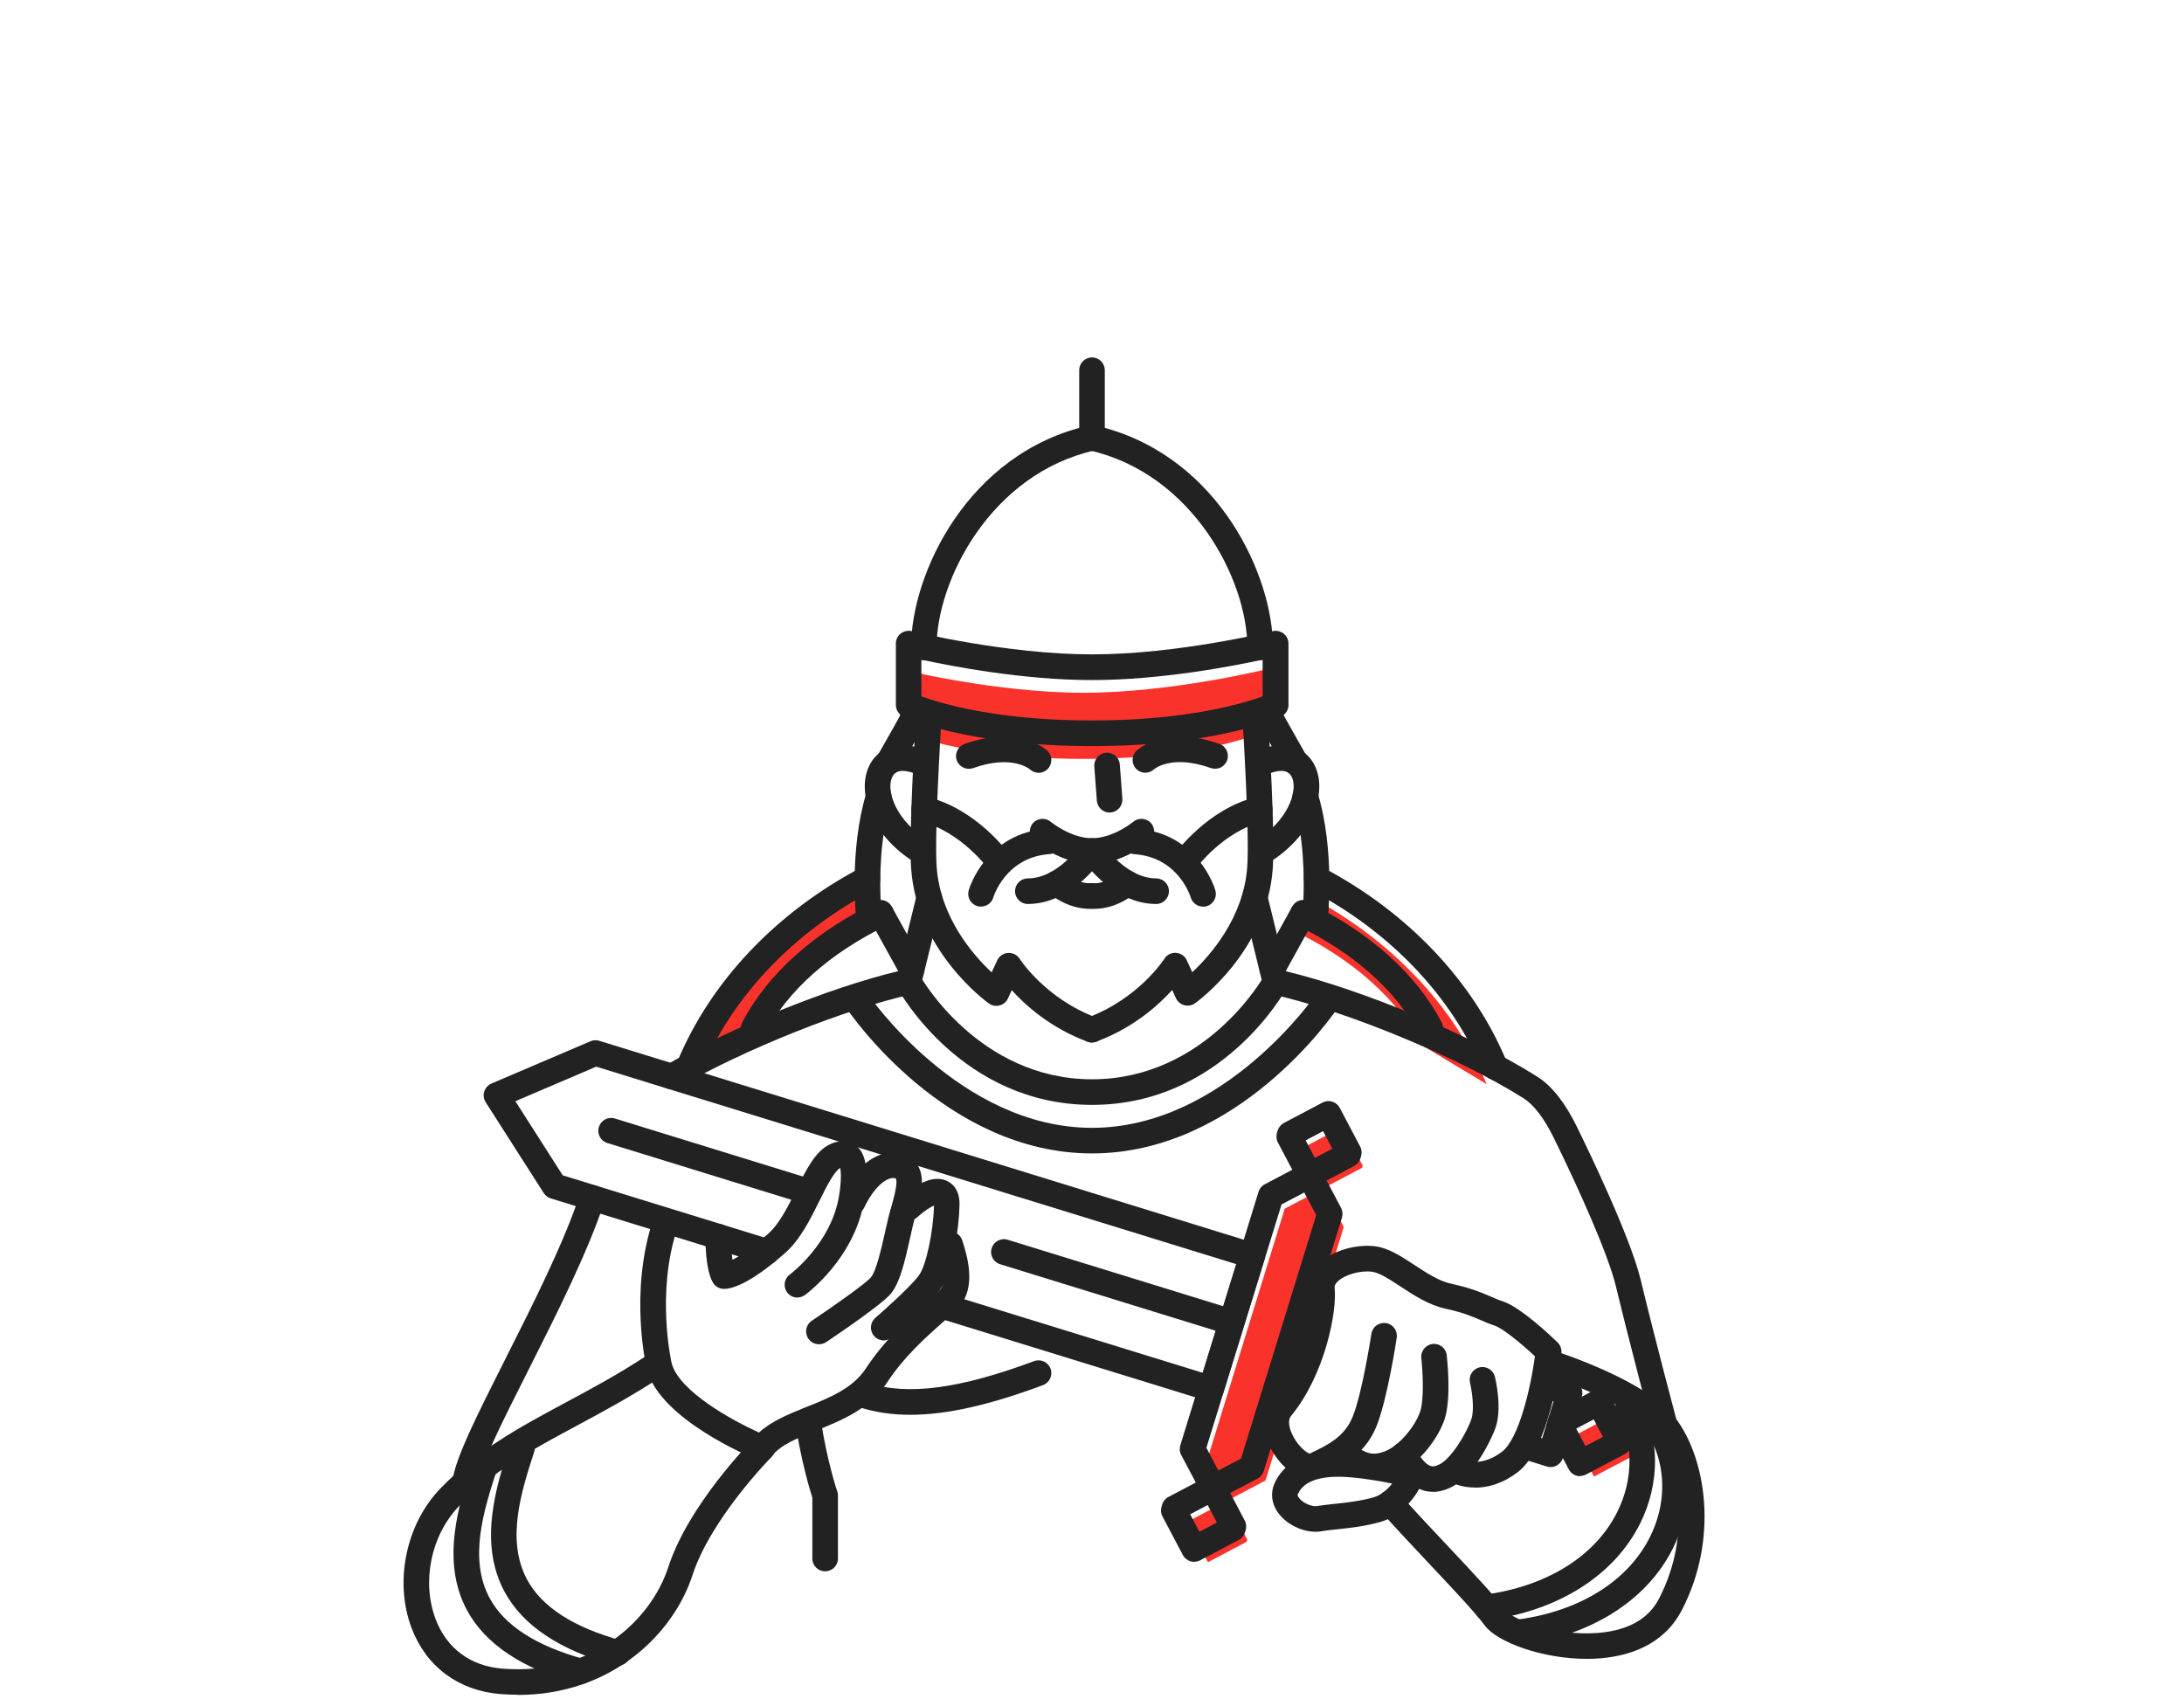<?xml version="1.0" encoding="UTF-8"?>
<svg id="Layer_1" data-name="Layer 1" xmlns="http://www.w3.org/2000/svg" viewBox="0 0 256 200">
  <defs>
    <style>
      .cls-1, .cls-2 {
        stroke-width: 0px;
      }

        :root { fill:#222 }
        .accent { fill: #f9322c; }

        @media (prefers-color-scheme: dark) {
        :root {  fill: #9F9D9D; }
        .accent { fill:#f9322c; }
        }
    </style>
  </defs>
  <g>
    <path class="accent" d="m87.34,122.52c2.86-5.41,8.13-10.06,14.96-13.38l-1.62-4.14c-9.64,5.07-17.1,12.84-20.93,22.08l7.58-4.56Z"/>
    <path class="accent" d="m174.25,127.08c-3.82-9.23-11.29-17-20.93-22.08l-1.62,4.14c6.83,3.31,12.1,7.96,14.96,13.38l7.58,4.56Z"/>
  </g>
  <path class="accent" d="m127,88.96c14.55,0,21.5-3.32,21.5-3.32v-7.2s-11.16,2.77-21.5,2.77-21.5-2.77-21.5-2.77v7.2s6.94,3.32,21.5,3.32Z"/>
  <path class="cls-1" d="m128,122.21c-.17,0-.35-.03-.52-.09-4.31-1.61-7.24-4.22-8.89-6.05l-.44.97c-.19.41-.54.71-.98.82-.44.12-.89.03-1.26-.23-.34-.25-8.43-6.12-9.11-15.82-.29-4.07.48-16.35.51-16.87.05-.83.75-1.45,1.59-1.4.83.05,1.46.76,1.4,1.59,0,.13-.78,12.59-.51,16.47.42,5.97,4.3,10.38,6.45,12.39l.65-1.41c.23-.5.72-.84,1.27-.87.55-.04,1.08.24,1.37.7.03.04,2.99,4.65,9,6.89.78.29,1.17,1.15.88,1.93-.22.6-.8.98-1.41.98Z"/>
  <path class="cls-1" d="m108.29,77.39c-.83,0-1.5-.67-1.5-1.5,0-8.6,6.64-22.83,20.88-26.02.81-.18,1.61.33,1.79,1.14.18.81-.33,1.61-1.14,1.79-12.1,2.71-18.54,15.16-18.54,23.1,0,.83-.67,1.5-1.5,1.5Z"/>
  <path class="cls-1" d="m117.15,102.59c-.47,0-.93-.22-1.22-.63-.03-.04-3.25-4.49-7.96-5.63-.8-.2-1.3-1.01-1.1-1.81.2-.81,1-1.3,1.81-1.1,5.81,1.41,9.54,6.59,9.69,6.81.48.68.32,1.61-.36,2.09-.26.19-.57.28-.87.28Z"/>
  <path class="cls-1" d="m114.99,106.28c-.14,0-.28-.02-.42-.06-.8-.23-1.25-1.06-1.02-1.86.08-.27,2.03-6.73,9.29-7.23.81-.06,1.54.57,1.6,1.39.06.83-.57,1.54-1.39,1.6-5.19.35-6.6,5.02-6.61,5.07-.19.66-.79,1.08-1.44,1.08Z"/>
  <path class="cls-1" d="m120.48,105.97c-.83,0-1.5-.67-1.5-1.5s.67-1.5,1.5-1.5c1.88,0,3.53-1.13,4.66-2.2-2.22-.74-3.81-2.06-3.9-2.14-.63-.53-.71-1.48-.18-2.11.53-.63,1.48-.71,2.11-.18.02.02,2.34,1.92,4.83,1.92.55,0,1.06.3,1.32.79s.23,1.08-.07,1.54c-.15.22-3.62,5.38-8.77,5.38Z"/>
  <path class="cls-1" d="m78.73,127.7c-.52,0-1.02-.27-1.3-.75-.41-.72-.17-1.63.55-2.05,7.86-4.52,19.16-9.09,27.28-11.05l2.2-8.96c.2-.8,1.01-1.3,1.82-1.1.8.2,1.3,1.01,1.1,1.81l-2.42,9.85c-.14.55-.57.98-1.13,1.11-7.79,1.74-19.55,6.44-27.35,10.93-.24.14-.49.2-.75.2Z"/>
  <path class="cls-1" d="m54.54,175.26c-.06,0-.11,0-.17,0-.82-.09-1.42-.83-1.33-1.66.29-2.58,2.89-7.73,6.18-14.26,3.23-6.4,6.89-13.65,8.77-19.39.26-.79,1.11-1.21,1.89-.96.79.26,1.22,1.11.96,1.89-1.95,5.95-5.67,13.31-8.94,19.8-2.91,5.76-5.65,11.2-5.88,13.24-.09.77-.74,1.33-1.49,1.33Z"/>
  <path class="cls-1" d="m106.7,165.85c-2.13,0-4.07-.29-5.87-.85-.79-.25-1.23-1.09-.99-1.88s1.09-1.23,1.88-.99c4.74,1.48,10.75.68,19.49-2.57.77-.29,1.64.11,1.93.88.29.78-.11,1.64-.88,1.93-6.27,2.34-11.3,3.48-15.56,3.48Z"/>
  <path class="cls-1" d="m96.72,184.2c-.83,0-1.5-.67-1.5-1.5v-7.14c-.29-.9-1.29-4.18-2.01-8.83-.13-.82.44-1.58,1.26-1.71.82-.12,1.58.44,1.71,1.26.78,5.11,1.95,8.52,1.96,8.55.05.16.08.32.08.49v7.38c0,.83-.67,1.5-1.5,1.5Z"/>
  <path class="cls-1" d="m121.74,90.59c-.37,0-.74-.14-1.03-.41-.06-.05-2.1-1.75-6.64-.14-.78.28-1.64-.13-1.92-.91s.13-1.64.91-1.92c6.38-2.26,9.58.67,9.71.8.6.57.62,1.52.05,2.12-.29.31-.69.47-1.09.47Z"/>
  <path class="cls-1" d="m107.42,100.93c-.3,0-.59-.09-.86-.27-4.91-3.42-6.15-8.38-4.51-11.2,1.01-1.74,3.35-2.99,6.92-1.3.75.36,1.07,1.25.71,2s-1.25,1.07-2,.71c-.7-.33-2.41-.99-3.04.1-.79,1.37.04,4.73,3.63,7.23.68.47.85,1.41.38,2.09-.29.42-.76.64-1.23.64Z"/>
  <path class="cls-1" d="m106.87,115.11c-.53,0-1.04-.28-1.31-.77l-2.96-5.36-.06.03c-.44.22-.96.21-1.39-.02-.43-.23-.72-.66-.78-1.15-.04-.33-.87-8.13,1.19-14.93.24-.79,1.08-1.24,1.87-1,.79.24,1.24,1.08,1,1.87-1.28,4.24-1.32,9.06-1.21,11.72.53,0,1.03.28,1.3.77l3.66,6.62c.4.72.14,1.64-.59,2.04-.23.13-.48.19-.72.19Z"/>
  <path class="cls-1" d="m104.16,90.83c-.25,0-.51-.06-.74-.2-.72-.41-.97-1.33-.56-2.05,2.37-4.14,3.03-5.4,3.03-5.41.38-.74,1.29-1.02,2.02-.64.74.38,1.02,1.29.64,2.02-.03.05-.68,1.31-3.09,5.52-.28.48-.78.76-1.3.76Z"/>
  <path class="cls-1" d="m127.69,106.54c-.89,0-2.74-.23-4.74-1.82-.65-.52-.75-1.46-.24-2.11s1.46-.75,2.11-.24c1.62,1.29,2.94,1.17,3,1.16.8-.08,1.56.5,1.66,1.31.1.81-.45,1.55-1.26,1.67-.06,0-.25.03-.53.03Z"/>
  <path class="cls-1" d="m128,122.21c-.61,0-1.18-.37-1.41-.98-.29-.78.11-1.64.88-1.93,6.01-2.24,8.98-6.85,9.01-6.9.29-.47.82-.74,1.37-.7.55.04,1.04.37,1.26.87l.64,1.4c2.15-2,6.03-6.41,6.45-12.39.27-3.88-.5-16.34-.51-16.47-.05-.83.58-1.54,1.4-1.59.84-.04,1.54.58,1.59,1.4.03.52.8,12.79.51,16.87-.68,9.7-8.77,15.57-9.11,15.82-.37.26-.82.34-1.26.23-.43-.12-.79-.42-.98-.82l-.44-.97c-1.65,1.83-4.58,4.45-8.89,6.05-.17.06-.35.09-.52.09Z"/>
  <path class="cls-1" d="m128,87.46c-14.72,0-21.85-3.33-22.14-3.47-.52-.25-.85-.78-.85-1.35v-7.2c0-.46.21-.9.58-1.18.36-.28.84-.38,1.29-.27.11.03,11.11,2.72,21.14,2.72s21.03-2.7,21.14-2.72c.45-.11.92,0,1.29.27.36.28.58.72.58,1.18v7.2c0,.58-.33,1.1-.85,1.35-.3.14-7.42,3.47-22.14,3.47Zm-20-5.83c2.23.82,8.83,2.83,20,2.83s17.77-2.01,20-2.83v-4.3c-3.64.79-11.99,2.39-20,2.39s-16.36-1.6-20-2.39v4.3Z"/>
  <path class="cls-1" d="m138.85,102.59c-.3,0-.6-.09-.87-.28-.68-.48-.83-1.42-.36-2.09.16-.22,3.88-5.4,9.69-6.81.8-.2,1.62.3,1.81,1.1.2.8-.3,1.62-1.1,1.81-4.73,1.15-7.92,5.59-7.96,5.63-.29.41-.75.63-1.22.63Z"/>
  <path class="cls-1" d="m141.01,106.28c-.65,0-1.25-.43-1.44-1.08-.06-.19-1.48-4.72-6.61-5.07-.83-.06-1.45-.77-1.39-1.6.06-.83.79-1.45,1.6-1.39,7.25.5,9.21,6.95,9.29,7.23.23.8-.23,1.63-1.02,1.86-.14.04-.28.06-.42.06Z"/>
  <path class="cls-1" d="m135.52,105.97c-5.15,0-8.62-5.16-8.77-5.38-.3-.46-.33-1.05-.07-1.54s.77-.79,1.32-.79c2.48,0,4.81-1.9,4.83-1.92.63-.53,1.58-.45,2.11.18.53.63.45,1.58-.18,2.11-.09.08-1.68,1.4-3.9,2.14,1.13,1.06,2.78,2.2,4.66,2.2.83,0,1.5.67,1.5,1.5s-.67,1.5-1.5,1.5Z"/>
  <path class="cls-1" d="m128,129.52c-15.15,0-22.51-13.14-22.81-13.7-.4-.73-.13-1.64.6-2.04s1.64-.13,2.04.6c.07.12,6.84,12.14,20.18,12.14s20.12-12.02,20.18-12.14c.4-.72,1.31-.99,2.04-.59.72.4.99,1.31.59,2.03-.31.56-7.67,13.7-22.81,13.7Z"/>
  <path class="cls-1" d="m195.12,168.56c-.66,0-1.27-.44-1.45-1.11-.03-.09-2.51-9.42-4.27-16.7-.91-3.75-4.37-11.47-7.31-17.44-1.08-2.2-2.32-3.81-3.48-4.55-7.57-4.78-20.78-10.25-29.44-12.19-.56-.12-.99-.55-1.13-1.11l-2.42-9.85c-.2-.8.29-1.62,1.1-1.81.8-.2,1.62.29,1.82,1.1l2.2,8.96c9.06,2.18,21.79,7.51,29.48,12.37,1.65,1.04,3.23,3.03,4.57,5.76,1.46,2.97,6.32,13.04,7.53,18.06,1.75,7.25,4.23,16.54,4.25,16.63.21.8-.26,1.62-1.06,1.84-.13.03-.26.05-.39.05Z"/>
  <path class="cls-1" d="m134.26,90.59c-.4,0-.79-.16-1.09-.47-.57-.6-.55-1.55.05-2.12.13-.13,3.32-3.06,9.71-.8.78.28,1.19,1.13.91,1.92s-1.13,1.19-1.92.91c-4.6-1.63-6.62.13-6.64.14-.29.28-.66.41-1.03.41Z"/>
  <path class="cls-1" d="m148.58,100.93c-.47,0-.94-.22-1.23-.64-.47-.68-.31-1.61.38-2.09,3.59-2.5,4.43-5.86,3.63-7.23-.63-1.09-2.33-.43-3.03-.1-.75.36-1.64.04-2-.71-.35-.75-.04-1.64.71-2,3.56-1.69,5.91-.44,6.92,1.3,1.64,2.82.4,7.78-4.51,11.2-.26.18-.56.27-.86.27Z"/>
  <path class="cls-1" d="m149.13,115.11c-.25,0-.5-.06-.72-.19-.73-.4-.99-1.31-.59-2.04l3.66-6.62c.27-.49.78-.77,1.3-.77.11-2.65.07-7.48-1.21-11.72-.24-.79.21-1.63,1-1.87.78-.24,1.63.21,1.87,1,2.06,6.79,1.22,14.6,1.19,14.93-.05.49-.34.92-.78,1.15-.43.24-.95.24-1.39.02l-.06-.03-2.96,5.36c-.27.5-.79.77-1.31.77Z"/>
  <path class="cls-1" d="m151.84,90.83c-.52,0-1.03-.27-1.3-.76-2.41-4.21-3.06-5.47-3.09-5.52-.38-.74-.09-1.64.64-2.02.73-.38,1.64-.1,2.02.64,0,.01.67,1.28,3.03,5.41.41.72.16,1.64-.56,2.05-.24.13-.49.2-.74.2Z"/>
  <path class="cls-1" d="m128.31,106.54c-.28,0-.46-.02-.53-.03-.82-.12-1.39-.88-1.27-1.7.12-.82.87-1.39,1.7-1.27.03,0,1.35.12,2.97-1.17.65-.51,1.59-.41,2.11.24.52.65.41,1.59-.24,2.11-2,1.6-3.85,1.82-4.74,1.82Z"/>
  <path class="cls-1" d="m80.75,126.58c-.19,0-.39-.04-.57-.11-.77-.32-1.13-1.19-.81-1.96,3.91-9.45,11.59-17.56,21.61-22.83.73-.39,1.64-.1,2.03.63.39.73.1,1.64-.63,2.03-9.41,4.95-16.59,12.52-20.24,21.32-.24.58-.8.93-1.39.93Z"/>
  <path class="cls-1" d="m175.25,126.58c-.59,0-1.15-.35-1.39-.93-3.65-8.8-10.83-16.38-20.24-21.32-.73-.39-1.01-1.29-.63-2.03.39-.73,1.29-1.02,2.03-.63,10.02,5.27,17.7,13.38,21.61,22.83.32.77-.05,1.64-.81,1.96-.19.08-.38.11-.57.11Z"/>
  <path class="cls-1" d="m88.34,122.02c-.24,0-.48-.06-.7-.17-.73-.39-1.01-1.29-.63-2.03,2.99-5.66,8.4-10.52,15.63-14.03.75-.36,1.64-.05,2,.69.36.75.05,1.64-.69,2-6.66,3.23-11.6,7.63-14.29,12.73-.27.51-.79.8-1.33.8Z"/>
  <path class="cls-1" d="m167.66,122.02c-.54,0-1.06-.29-1.33-.8-2.69-5.1-7.63-9.5-14.29-12.73-.75-.36-1.06-1.26-.69-2s1.26-1.06,2-.69c7.24,3.51,12.64,8.36,15.63,14.03.39.73.11,1.64-.63,2.03-.22.12-.46.17-.7.17Z"/>
  <g>
    <path class="accent" d="m157.51,143.83l-9.17,29.72-4.53,2.39h0c-.93-1.76-1.46-2.77-2.39-4.53l9.17-29.72,4.53-2.39h0c.93,1.76,1.46,2.77,2.39,4.53Z"/>
    <path class="accent" d="m159.73,136.64l-.08.26-4.53,2.39h0c-.93-1.76-1.46-2.77-2.39-4.53l.08-.26,4.53-2.39h0c.93,1.76,1.46,2.77,2.39,4.53Z"/>
    <path class="accent" d="m191.45,170.44l-.08.26-4.53,2.39h0c-.93-1.76-1.46-2.77-2.39-4.53l.08-.26,4.53-2.39h0c.93,1.76,1.46,2.77,2.39,4.53Z"/>
    <path class="accent" d="m146.2,180.48l-.08.26-4.53,2.39h0c-.93-1.76-1.46-2.77-2.39-4.53l.08-.26,4.53-2.39h0c.93,1.76,1.46,2.77,2.39,4.53Z"/>
    <path class="cls-1" d="m142.19,175.9c-.54,0-1.06-.29-1.33-.8l-2.4-4.53c-.19-.35-.22-.76-.11-1.14l9.17-29.72c.12-.38.38-.7.73-.88l4.53-2.39c.35-.19.76-.23,1.14-.11.38.12.7.38.88.73l2.39,4.53c.19.35.22.76.11,1.14l-9.17,29.72c-.12.38-.38.7-.73.88l-4.53,2.39c-.22.12-.46.17-.7.17Zm-.78-6.18l1.4,2.66,2.66-1.4,8.81-28.53-1.4-2.66-2.66,1.4-8.81,28.53Z"/>
    <path class="cls-1" d="m153.5,139.26c-.15,0-.3-.02-.44-.07-.38-.12-.7-.38-.88-.73l-2.39-4.53c-.19-.35-.22-.76-.11-1.14l.08-.26c.12-.38.38-.7.73-.89l4.53-2.39c.35-.19.76-.23,1.14-.11.38.12.7.38.88.73l2.39,4.53c.19.35.22.76.11,1.14l-.08.26c-.12.38-.38.7-.73.88l-4.53,2.4c-.22.12-.46.17-.7.17Zm-.46-5.58l1.08,2.05,2.05-1.08-1.08-2.05-2.05,1.08Z"/>
    <path class="cls-1" d="m185.22,173.05c-.54,0-1.06-.29-1.33-.8l-2.39-4.53c-.19-.35-.22-.76-.11-1.14l.08-.26c.12-.38.38-.7.73-.89l4.53-2.4c.35-.19.76-.23,1.14-.11.38.12.7.38.88.73l2.39,4.53c.19.35.22.76.11,1.14l-.08.26c-.12.38-.38.7-.73.88l-4.53,2.39c-.22.12-.46.17-.7.17Zm-.46-5.58l1.08,2.05,2.05-1.08-1.08-2.05-2.05,1.08Z"/>
    <path class="cls-1" d="m139.97,183.09c-.15,0-.3-.02-.44-.07-.38-.12-.7-.38-.88-.73l-2.39-4.53c-.19-.35-.22-.76-.11-1.14l.08-.26c.12-.38.38-.7.73-.88l4.53-2.39c.35-.19.76-.23,1.14-.11.38.12.7.38.88.73l2.39,4.53c.19.35.22.76.11,1.14l-.08.26c-.12.38-.38.7-.73.88l-4.53,2.39c-.22.12-.46.17-.7.17Zm-.46-5.58l1.08,2.05,2.05-1.08-1.08-2.05-2.05,1.08Z"/>
    <path class="cls-1" d="m141.97,164.31c-.15,0-.3-.02-.44-.07l-31.25-9.64c-.79-.24-1.24-1.08-.99-1.88.25-.79,1.09-1.24,1.88-.99l29.81,9.2,3.93-12.74-75.02-23.15-9.48,4.05,5.55,8.69,24.38,7.52c.79.24,1.24,1.08.99,1.88-.25.79-1.08,1.24-1.88.99l-24.9-7.69c-.34-.1-.63-.33-.82-.63l-6.8-10.64c-.24-.37-.3-.83-.17-1.25s.44-.76.84-.94l11.62-4.96c.33-.14.69-.16,1.03-.05l76.98,23.76c.38.12.7.38.88.73s.22.76.11,1.14l-4.82,15.61c-.2.64-.79,1.06-1.43,1.06Z"/>
    <path class="cls-1" d="m181.75,171.98c-.15,0-.3-.02-.44-.07l-2.29-.71c-.79-.24-1.24-1.08-.99-1.88.25-.79,1.09-1.23,1.88-.99l.86.27,1.33-4.32-.86-.27c-.79-.24-1.24-1.08-.99-1.88.24-.79,1.08-1.24,1.88-.99l2.29.71c.79.24,1.24,1.08.99,1.88l-2.22,7.19c-.2.64-.79,1.06-1.43,1.06Z"/>
    <path class="cls-1" d="m154.19,179.56c-1.55,0-3.3-.83-4.28-2.1-.85-1.09-1.03-2.4-.51-3.58h0c.88-1.99,3.22-4.24,9.33-3.68,2.23.2,6.47.93,7.29,1.4.45.26.89.84.78,1.68-.17,1.36-2.2,4.34-4.99,5.13-1.82.51-3.54.7-5.06.86-.69.07-1.33.14-1.9.24-.21.04-.44.05-.66.05Zm-2.05-4.46c-.04.08-.1.22.14.52.47.61,1.54,1.02,2.08.93.62-.1,1.32-.18,2.08-.26,1.4-.15,2.99-.32,4.56-.76.9-.25,1.67-.97,2.18-1.62-1.25-.26-3.08-.57-4.71-.72-2.4-.22-5.43-.07-6.31,1.91Z"/>
    <path class="cls-1" d="m172.9,174.38c-1.55,0-2.57-.51-2.65-.55-.74-.38-1.03-1.28-.65-2.02.38-.73,1.26-1.03,2-.66.12.05,2.04.88,4.47-.98,1.94-1.49,3.33-7.35,3.85-11.18-1.55-1.45-3.76-3.27-4.71-3.59-.69-.23-1.24-.47-1.77-.7-1.01-.43-1.96-.84-4.01-1.29-1.96-.43-3.72-1.58-5.27-2.6-1.27-.83-2.46-1.62-3.34-1.73-1.37-.18-3.22.35-4.03,1.15-.39.38-.36.64-.35.74.3,2.8-1.15,10.21-5.11,15.02-.46.56-.12,1.56.05,1.97.58,1.37,1.68,2.33,2.14,2.44l.22-.11c1.81-.86,3.86-1.84,4.81-4.2,1.16-2.88,2.18-9.66,2.2-9.73.12-.82.87-1.38,1.71-1.26.82.12,1.38.89,1.26,1.71-.04.29-1.09,7.2-2.38,10.4-1.39,3.44-4.35,4.85-6.3,5.78l-.32.15c-1.48.71-3.38-.08-4.94-2.07-1.59-2.02-2.44-4.97-.77-7,3.39-4.13,4.65-10.84,4.44-12.79-.13-1.16.31-2.3,1.23-3.2,1.67-1.64,4.55-2.24,6.52-1.98,1.57.2,3.04,1.17,4.61,2.2,1.4.92,2.85,1.87,4.27,2.18,2.33.51,3.52,1.02,4.56,1.47.5.21.96.42,1.54.61,2.1.7,5.69,4.12,6.39,4.8.33.32.5.78.45,1.25-.13,1.12-1.35,11.08-5.1,13.95-1.88,1.44-3.64,1.83-5,1.83Zm-19.49-3.93h0s0,0,0,0Z"/>
    <path class="cls-1" d="m161.04,173.4c-1.63,0-2.9-.74-4.22-1.62-.69-.46-.87-1.39-.41-2.08.46-.69,1.4-.87,2.08-.41,1.78,1.2,2.46,1.35,3.82.85,1.54-.56,3.48-2.74,4.15-4.65.47-1.34.33-4.56.14-6.28-.09-.82.5-1.57,1.32-1.66.82-.1,1.57.49,1.66,1.32.06.52.57,5.19-.29,7.62-.85,2.42-3.31,5.5-5.95,6.46-.85.31-1.61.45-2.31.45Z"/>
    <path class="cls-1" d="m167.94,174.88c-2.51,0-3.98-2.4-4.69-3.56-.43-.71-.21-1.63.5-2.06.7-.43,1.63-.21,2.06.5,1.55,2.53,2.14,2.26,2.89,1.92,1.25-.57,3.05-3.31,3.76-5.3.38-1.06.11-3.19-.15-4.28-.19-.81.3-1.61,1.11-1.81.8-.19,1.61.3,1.81,1.11.09.38.87,3.75.06,6-.51,1.42-2.59,5.77-5.35,7.02-.73.33-1.39.47-2,.47Z"/>
    <path class="cls-1" d="m93.83,140.91c-.15,0-.29-.02-.44-.07l-22.2-6.85c-.79-.24-1.24-1.08-.99-1.88s1.08-1.24,1.88-.99l22.2,6.85c.79.24,1.24,1.08.99,1.88-.2.64-.79,1.06-1.43,1.06Z"/>
    <path class="cls-1" d="m143.37,156.2c-.15,0-.3-.02-.44-.07l-25.7-7.93c-.79-.24-1.24-1.08-.99-1.88.25-.79,1.09-1.24,1.88-.99l25.7,7.93c.79.24,1.24,1.08.99,1.88-.2.64-.79,1.06-1.43,1.06Z"/>
  </g>
  <path class="cls-1" d="m147.71,77.39c-.83,0-1.5-.67-1.5-1.5,0-7.94-6.44-20.38-18.54-23.1-.69-.15-1.17-.76-1.17-1.46v-7.93c0-.83.67-1.5,1.5-1.5s1.5.67,1.5,1.5v6.76c13.44,3.69,19.71,17.36,19.71,25.73,0,.83-.67,1.5-1.5,1.5Z"/>
  <path class="cls-1" d="m130.06,95.25c-.78,0-1.43-.6-1.49-1.39l-.3-4.01c-.06-.83.56-1.55,1.38-1.61.83-.06,1.55.56,1.61,1.38l.3,4.01c.06.83-.56,1.55-1.38,1.61-.04,0-.08,0-.11,0Z"/>
  <path class="cls-1" d="m128,135.21c-17.13,0-28.32-16.34-28.79-17.04-.46-.69-.28-1.62.41-2.08.69-.46,1.62-.28,2.08.41.11.16,10.78,15.71,26.3,15.71s26.19-15.55,26.3-15.71c.46-.69,1.4-.87,2.08-.41.69.46.87,1.39.41,2.08-.47.7-11.65,17.04-28.79,17.04Z"/>
  <path class="cls-1" d="m185.99,194.46c-5.2,0-10.49-1.95-11.94-3.9-1.17-1.56-3.59-4.14-6.4-7.12-1.8-1.91-3.84-4.08-5.79-6.25-.55-.62-.5-1.56.11-2.12.61-.55,1.56-.51,2.12.11,1.93,2.14,3.96,4.3,5.75,6.2,2.87,3.05,5.35,5.69,6.62,7.39.73.98,5.73,3.06,10.85,2.65,3.5-.28,5.9-1.62,7.13-3.98,4.06-7.75,2.16-16.04-.49-19.45-2.33-2.99-10.09-5.96-12.88-6.85-.79-.25-1.23-1.09-.97-1.88s1.1-1.23,1.88-.98c1.12.36,11.02,3.6,14.34,7.86,3.67,4.72,5.19,14.27.78,22.68-1.72,3.29-5.03,5.22-9.55,5.58-.51.04-1.03.06-1.54.06Z"/>
  <path class="cls-1" d="m93.47,152.11c-.46,0-.92-.21-1.21-.62-.49-.67-.34-1.61.33-2.09.04-.03,4.82-3.59,5.75-9.16.3-1.79.24-2.84.15-3.33-.76.46-1.65,2.27-2.44,3.86-1.05,2.13-2.24,4.54-4.03,6.12-4.44,3.92-6.55,4.24-7.25,4.2-.46-.03-.88-.26-1.14-.64-.28-.4-.94-1.75-.94-5.49,0-.83.67-1.5,1.5-1.5s1.5.67,1.5,1.5c0,1.23.08,2.11.17,2.72.84-.43,2.2-1.3,4.17-3.04,1.35-1.19,2.35-3.23,3.33-5.21,1.2-2.43,2.23-4.52,3.99-5.32,1.5-.68,2.49-.19,2.95.17.46.35,1.85,1.42,1,6.44-1.14,6.8-6.71,10.92-6.95,11.09-.27.19-.57.29-.88.29Z"/>
  <path class="cls-1" d="m89.35,171.24c-.19,0-.38-.04-.57-.11-1.15-.47-11.32-4.77-12.94-10.52-.1-.42-2.12-9.1.72-17.65.26-.79,1.1-1.21,1.9-.95.79.26,1.21,1.11.95,1.9-2.57,7.71-.69,15.86-.67,15.94.92,3.27,7.02,6.63,10.23,8.08,1.48-1.36,3.48-2.16,5.57-3,2.67-1.07,5.42-2.17,6.95-4.51,2.19-3.35,5.05-5.89,6.94-7.57.8-.71,1.71-1.52,1.89-1.82.5-.85.37-2.43-.39-4.7-.26-.79.16-1.64.95-1.9.79-.26,1.64.16,1.9.95.68,2.03,1.42,4.97.12,7.17-.42.71-1.24,1.44-2.49,2.54-1.88,1.67-4.45,3.95-6.42,6.96-2.05,3.14-5.4,4.48-8.35,5.66-2.12.85-4.12,1.65-5.13,2.94-.29.37-.73.57-1.18.57Z"/>
  <path class="cls-1" d="m95.99,157.58c-.48,0-.96-.23-1.25-.67-.46-.69-.28-1.62.41-2.08,2.96-1.98,6.36-4.42,6.93-5.08.63-.74,1.23-3.39,1.71-5.52.11-.48.21-.96.33-1.44.09-.39.21-.83.35-1.29.24-.85.81-2.85.54-3.33-.05-.05-.23-.11-.51-.06-.82.14-2.08,1.12-3.19,3.43-.36.75-1.25,1.06-2,.71-.75-.36-1.07-1.25-.71-2,1.89-3.96,4.18-4.89,5.39-5.1,1.21-.21,2.37.13,3.16.92,1.54,1.54.8,4.15.21,6.25-.12.41-.23.81-.31,1.15-.11.47-.21.94-.32,1.41-.66,2.96-1.23,5.51-2.35,6.82-1.12,1.3-6.48,4.92-7.54,5.63-.26.17-.55.25-.83.25Z"/>
  <path class="cls-1" d="m103.59,157.13c-.42,0-.84-.18-1.14-.52-.54-.63-.47-1.57.15-2.12,1.11-.96,4.2-3.73,5.11-4.98.85-1.16,1.68-5.04,1.77-8.19-.41.18-1.07.57-1.99,1.39-.62.55-1.57.5-2.12-.12-.55-.62-.5-1.57.12-2.12,2.25-2,4.1-2.69,5.5-2.04.57.26,1.52.98,1.48,2.81-.06,2.92-.83,7.96-2.35,10.04-1.28,1.75-5.13,5.1-5.57,5.48-.28.25-.63.37-.98.37Z"/>
  <path class="cls-1" d="m60.72,198.67c-.66,0-1.34-.03-2.03-.08-4.91-.38-8.71-3.19-10.43-7.7-2.07-5.43-.7-12.16,3.33-16.37,4.36-4.55,9.35-7.23,14.64-10.07,3.04-1.63,6.19-3.32,9.5-5.49.69-.45,1.62-.26,2.08.43.46.69.26,1.62-.43,2.08-3.42,2.24-6.62,3.96-9.72,5.63-5.29,2.84-9.86,5.29-13.89,9.5-3.26,3.4-4.37,8.84-2.7,13.23,1.31,3.43,4.1,5.49,7.86,5.78,10.4.81,17.35-5.59,19.4-11.89,2.38-7.34,9.66-14.71,9.96-15.02.58-.59,1.53-.59,2.12,0,.59.58.59,1.53,0,2.12-.07.07-7.08,7.18-9.24,13.83-2.26,6.96-9.55,14.04-20.46,14.04Z"/>
  <path class="cls-1" d="m68.03,197.43c-.13,0-.27-.02-.4-.05-6.42-1.77-10.75-4.66-12.88-8.6-3.12-5.78-.96-12.45.61-17.32.25-.79,1.1-1.22,1.89-.97.79.25,1.22,1.1.97,1.89-1.49,4.6-3.33,10.32-.82,14.97,1.72,3.19,5.43,5.59,11.03,7.13.8.22,1.27,1.05,1.05,1.84-.18.67-.79,1.1-1.45,1.1Z"/>
  <path class="cls-1" d="m72.43,195.26c-.13,0-.27-.02-.4-.05-6.42-1.77-10.75-4.66-12.88-8.6-3.12-5.78-.96-12.45.61-17.32.26-.79,1.1-1.22,1.89-.97.79.25,1.22,1.1.96,1.89-1.49,4.6-3.33,10.32-.82,14.97,1.72,3.19,5.43,5.59,11.04,7.13.8.22,1.27,1.05,1.05,1.84-.18.67-.79,1.1-1.45,1.1Z"/>
  <path class="cls-1" d="m174.25,189.92c-.74,0-1.38-.55-1.48-1.3-.11-.82.46-1.58,1.29-1.69,7.27-.98,12.92-4.51,15.5-9.67,1.93-3.85,1.92-8.22-.02-11.7-.4-.72-.14-1.64.58-2.04.72-.4,1.64-.14,2.04.58,2.42,4.35,2.45,9.77.08,14.51-3.04,6.06-9.52,10.18-17.78,11.3-.07,0-.14.01-.2.01Z"/>
  <path class="cls-1" d="m178.09,192.84c-.74,0-1.38-.55-1.48-1.3-.11-.82.46-1.58,1.29-1.69,7.27-.98,12.92-4.51,15.5-9.67,1.93-3.85,1.92-8.22-.02-11.7-.4-.72-.14-1.64.58-2.04.72-.4,1.64-.14,2.04.58,2.42,4.35,2.45,9.77.08,14.51-3.04,6.06-9.52,10.18-17.78,11.3-.07,0-.14.01-.2.01Z"/>
</svg>
